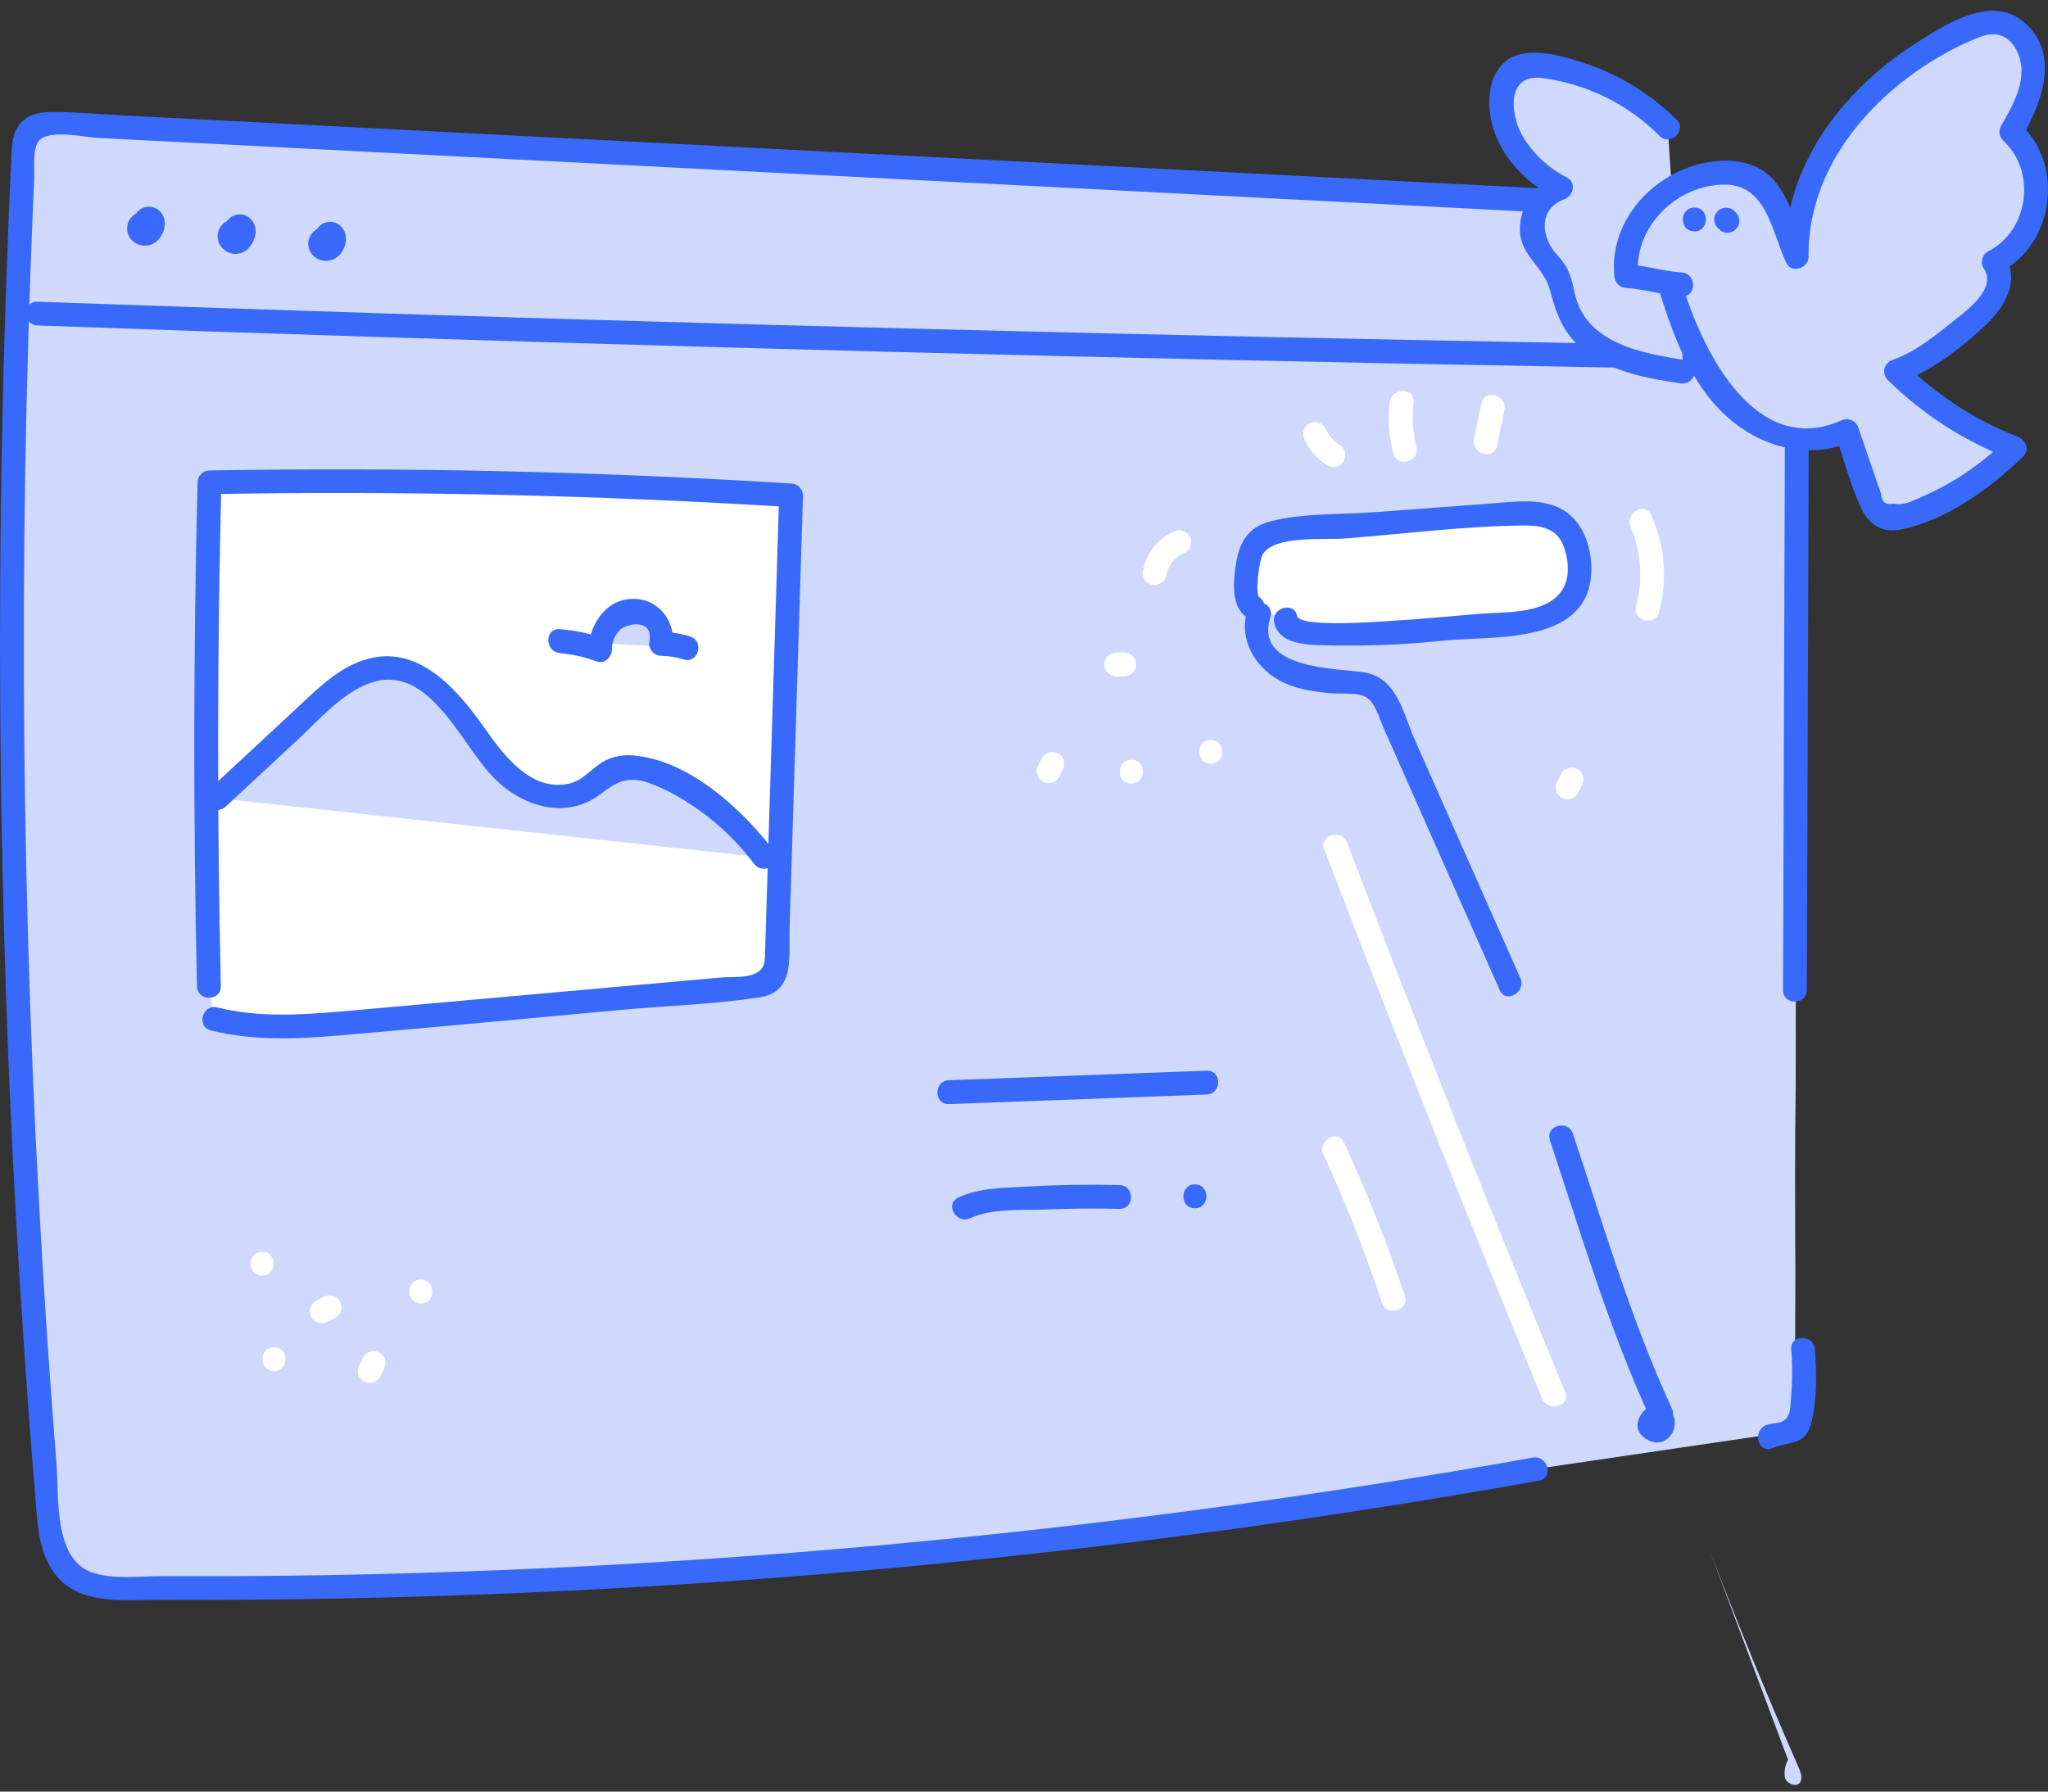 <svg width="104" height="91" viewBox="0 0 104 91" fill="none" xmlns="http://www.w3.org/2000/svg">
  <rect x="0" y="0" width="104" height="91" fill="#333333" stroke="none"/>
  <path d="M91.186 55.334C91.214 40.722 91.239 22.624 91.265 14.643C91.265 13.831 91.265 12.974 90.858 12.265C90.083 10.905 88.255 10.671 86.692 10.589L2.917 6.287C2.411 6.261 1.833 6.263 1.499 6.64C1.243 6.928 1.213 7.342 1.194 7.724C0.104 30.711 0.525 53.746 2.454 76.678C2.561 77.937 2.76 79.36 3.79 80.093C4.511 80.603 5.454 80.633 6.337 80.643C30.356 80.866 54.344 78.847 77.989 74.613L91.15 72.675C91.15 70.602 91.164 67.842 91.171 64.638C91.15 60.565 91.15 58.08 91.186 55.334Z" fill="#CED9FD"/>
  <path d="M78.701 57.904C80.293 62.681 81.727 67.559 83.85 72.14L84.211 71.25C83.321 71.442 82.619 72.612 83.717 73.16C84.667 73.628 85.416 72.458 84.854 71.69C84.386 71.07 83.347 71.671 83.808 72.301L84.534 72.416C84.946 72.327 85.049 71.861 84.894 71.529C82.825 67.046 81.435 62.26 79.876 57.584C79.63 56.849 78.472 57.164 78.706 57.904H78.701Z" fill="#3869FA"/>
  <path d="M76.686 49.984L70.294 35.552C70.218 35.337 70.093 35.142 69.929 34.983C69.706 34.836 69.447 34.754 69.18 34.749C67.942 34.606 66.65 34.66 65.51 34.159C64.37 33.658 63.448 32.334 63.93 31.184" fill="#CED9FD"/>
  <path d="M63.637 30.85C63.017 30.593 63.309 27.964 63.801 27.51C64.292 27.056 65.018 26.986 65.685 26.935L68.728 26.701L76.686 26.106C77.648 26.033 78.731 26.003 79.431 26.665C79.9 27.108 80.08 27.77 80.164 28.407C80.253 29.079 80.241 29.528 79.965 30.045C79.534 30.84 78.742 31.374 77.844 31.478C77.002 31.583 76.141 31.681 75.288 31.744C72.48 31.957 69.123 32.409 66.069 32.028C65.708 31.983 65.243 31.794 65.294 31.433" fill="white"/>
  <path d="M86.832 78.788C88.249 82.5 89.757 86.176 91.355 89.817C91.462 90.065 91.561 90.385 91.371 90.577C91.181 90.769 90.732 90.599 90.641 90.296C90.59 89.984 90.646 89.663 90.8 89.386" fill="#CED9FD"/>
  <path d="M1.906 15.93C31.534 16.992 61.169 17.753 90.814 18.212L1.906 15.93Z" fill="#CED9FD"/>
  <path d="M7.142 11.412C6.959 11.529 7.088 11.859 7.303 11.88C7.527 11.874 7.715 11.711 7.753 11.491C7.796 11.364 7.763 11.223 7.666 11.129C7.561 11.047 7.364 11.129 7.378 11.25" fill="#CED9FD"/>
  <path d="M11.744 11.807C11.561 11.924 11.69 12.254 11.905 12.275C12.128 12.269 12.317 12.107 12.354 11.886C12.397 11.758 12.362 11.617 12.266 11.524C12.16 11.442 11.964 11.524 11.98 11.645" fill="#CED9FD"/>
  <path d="M16.343 12.202C16.16 12.319 16.289 12.649 16.504 12.67C16.728 12.665 16.916 12.502 16.954 12.282C16.996 12.154 16.962 12.013 16.865 11.919C16.762 11.837 16.565 11.919 16.579 12.04" fill="#CED9FD"/>
  <path d="M10.606 50.092C10.414 41.563 10.423 33.032 10.634 24.5C20.488 24.322 30.334 24.545 40.172 25.169L39.435 49.008C39.496 49.297 39.41 49.598 39.206 49.812C39.003 50.026 38.707 50.126 38.415 50.08L17.67 51.936C15.399 52.14 13.073 52.339 10.882 51.742" fill="white"/>
  <path d="M11.03 40.543L16.011 35.918C17.034 34.97 18.186 33.966 19.581 33.924C21.023 33.882 22.282 34.903 23.178 36.031C24.075 37.159 24.765 38.472 25.851 39.42C26.937 40.368 28.615 40.873 29.83 40.087C30.263 39.804 30.6 39.385 31.064 39.151C31.864 38.755 32.826 39.031 33.638 39.396C35.689 40.319 37.469 41.753 38.806 43.56" fill="#CED9FD"/>
  <path d="M28.438 32.567C29.138 32.6 29.829 32.75 30.481 33.01C30.455 32.097 31.099 31.153 32 31.025C32.901 30.896 33.844 31.825 33.577 32.696C34.024 32.69 34.468 32.761 34.891 32.907" fill="#CED9FD"/>
  <path d="M48.188 55.478L61.279 54.996L48.188 55.478Z" fill="#CED9FD"/>
  <path d="M48.967 61.341C49.376 61.135 49.826 61.022 50.285 61.011C52.466 60.802 54.659 60.724 56.85 60.777" fill="#CED9FD"/>
  <path d="M77.208 49.687L71.851 37.589C71.249 36.231 70.94 34.401 69.26 34.15C67.792 33.933 63.67 33.994 64.513 31.342C64.747 30.597 63.577 30.279 63.343 31.021C62.895 32.425 63.687 33.83 64.92 34.532C65.704 34.986 66.624 35.117 67.511 35.206C68.021 35.258 68.81 35.164 69.281 35.365C69.819 35.599 70.023 36.442 70.238 36.924L76.16 50.296C76.473 50.998 77.517 50.392 77.204 49.685L77.208 49.687Z" fill="#3869FA"/>
  <path d="M63.942 30.336C63.743 30.201 63.913 28.518 64.131 28.15C64.709 27.179 67.284 27.429 68.3 27.352C71.293 27.118 74.336 26.725 77.337 26.69C78.079 26.69 78.889 26.765 79.284 27.493C79.619 28.108 79.752 29.131 79.441 29.763C78.739 31.242 76.461 31.069 75.092 31.179C73.65 31.296 72.211 31.446 70.767 31.528C70.21 31.561 65.997 31.9 65.875 31.294C65.72 30.531 64.555 30.854 64.705 31.614C64.96 32.881 66.771 32.752 67.747 32.785C69.665 32.816 71.582 32.728 73.489 32.52C75.829 32.314 80.328 32.696 80.773 29.452C80.934 28.281 80.585 26.786 79.603 26.053C78.467 25.208 76.878 25.496 75.574 25.585L69.833 26.013C68.122 26.142 66.177 26.046 64.51 26.482C63.34 26.788 62.921 27.584 62.752 28.712C62.626 29.564 62.507 30.819 63.324 31.364C63.97 31.799 64.576 30.753 63.934 30.32L63.942 30.336Z" fill="#3869FA"/>
  <path d="M77.83 74.038C60.267 77.176 42.508 79.094 24.68 79.779C20.249 79.951 15.816 80.044 11.383 80.058C10.313 80.058 9.242 80.058 8.172 80.058C7.06 80.058 5.675 80.245 4.617 79.847C2.718 79.133 2.999 75.988 2.87 74.377C2.159 65.45 1.676 56.509 1.422 47.554C1.164 38.526 1.141 29.495 1.351 20.462C1.403 18.224 1.468 15.987 1.548 13.749C1.587 12.668 1.629 11.588 1.674 10.51C1.696 10.041 1.714 9.573 1.735 9.119C1.759 8.602 1.63 7.509 2 7.125C2.545 6.561 4.265 6.968 5.01 7.008L8.502 7.186L15.25 7.535L69.24 10.315L82.739 11.018C84.672 11.116 86.888 10.945 88.761 11.511C91.132 12.228 90.664 14.767 90.657 16.752C90.627 25.696 90.598 34.64 90.568 43.582L90.544 50.29C90.544 51.07 91.752 51.07 91.755 50.29C91.787 40.728 91.819 31.168 91.851 21.609C91.851 19.296 91.881 16.981 91.874 14.669C91.874 13.143 91.64 11.673 90.217 10.826C88.794 9.978 86.921 10.023 85.302 9.938L78.079 9.559L20.603 6.601L6.407 5.871C5.237 5.81 4.078 5.709 2.917 5.69C2.264 5.679 1.55 5.709 1.071 6.222C0.631 6.69 0.602 7.359 0.579 7.963C0.514 9.197 0.467 10.432 0.418 11.666C0.038 21.153 -0.083 30.646 0.055 40.146C0.191 49.716 0.588 59.279 1.248 68.835C1.405 71.146 1.579 73.455 1.773 75.763C1.897 77.261 1.906 79.063 3.018 80.21C4.305 81.547 6.496 81.249 8.167 81.259C10.537 81.268 12.907 81.256 15.276 81.224C34.066 80.964 52.813 79.338 71.368 76.358C73.634 75.992 75.896 75.609 78.156 75.206C78.921 75.068 78.596 73.902 77.835 74.036L77.83 74.038Z" fill="#3869FA"/>
  <path d="M1.906 16.532C25.02 17.361 48.138 18.007 71.26 18.47C77.779 18.598 84.297 18.714 90.813 18.817C91.593 18.828 91.593 17.618 90.813 17.607C67.691 17.249 44.571 16.708 21.452 15.982C14.936 15.776 8.42 15.557 1.906 15.325C1.128 15.296 1.128 16.495 1.906 16.532Z" fill="#3869FA"/>
  <path d="M6.838 10.891C6.6 11.045 6.455 11.309 6.452 11.593C6.455 11.828 6.547 12.053 6.711 12.222C6.9 12.4 7.153 12.492 7.412 12.476C7.671 12.46 7.911 12.338 8.076 12.138C8.411 11.736 8.504 11.118 8.106 10.717C7.883 10.502 7.555 10.438 7.267 10.554C6.979 10.67 6.787 10.944 6.775 11.253C6.777 11.586 7.046 11.856 7.379 11.86C7.71 11.852 7.977 11.585 7.985 11.253C7.99 11.426 7.891 11.584 7.735 11.656C7.579 11.729 7.394 11.701 7.266 11.586C7.177 11.399 7.149 11.352 7.177 11.457L7.163 11.375C7.163 11.443 7.163 11.429 7.163 11.335C7.144 11.399 7.149 11.392 7.18 11.312C7.144 11.37 7.152 11.366 7.201 11.312C7.161 11.349 7.161 11.354 7.201 11.312C7.244 11.284 7.295 11.271 7.346 11.274C7.407 11.277 7.466 11.295 7.519 11.326C7.592 11.389 7.613 11.405 7.58 11.373C7.547 11.34 7.561 11.359 7.624 11.431C7.687 11.504 7.666 11.548 7.648 11.49C7.684 11.665 7.604 11.844 7.449 11.932C7.729 11.758 7.823 11.395 7.664 11.106C7.505 10.858 7.107 10.685 6.838 10.888V10.891Z" fill="#3869FA"/>
  <path d="M11.437 11.281C11.2 11.437 11.055 11.7 11.051 11.983C11.048 12.377 11.299 12.726 11.672 12.851C12.045 12.975 12.456 12.845 12.689 12.529C13.024 12.126 13.115 11.508 12.72 11.108C12.496 10.893 12.167 10.83 11.88 10.945C11.592 11.061 11.399 11.334 11.386 11.644C11.371 11.869 11.484 12.084 11.677 12.2C11.87 12.317 12.111 12.317 12.305 12.2C12.497 12.084 12.61 11.869 12.596 11.644C12.602 11.816 12.504 11.976 12.348 12.048C12.191 12.121 12.007 12.092 11.879 11.976C11.79 11.789 11.76 11.742 11.788 11.848V11.766C11.788 11.834 11.788 11.82 11.788 11.726C11.767 11.789 11.772 11.782 11.802 11.703C11.767 11.761 11.776 11.756 11.825 11.691C11.786 11.728 11.786 11.733 11.825 11.703C11.87 11.675 11.921 11.662 11.973 11.665C12.033 11.668 12.092 11.686 12.144 11.717C12.219 11.78 12.238 11.796 12.205 11.763C12.172 11.731 12.188 11.749 12.249 11.822C12.31 11.895 12.294 11.939 12.275 11.88C12.31 12.056 12.229 12.234 12.074 12.323C12.356 12.15 12.451 11.786 12.291 11.497C12.13 11.248 11.734 11.075 11.463 11.279L11.437 11.281Z" fill="#3869FA"/>
  <path d="M16.039 11.674C15.801 11.829 15.656 12.092 15.653 12.376C15.658 12.608 15.751 12.828 15.912 12.994C16.101 13.172 16.354 13.264 16.613 13.248C16.872 13.232 17.112 13.11 17.277 12.91C17.612 12.507 17.705 11.889 17.307 11.489C17.084 11.274 16.755 11.21 16.468 11.326C16.18 11.441 15.987 11.715 15.976 12.025C15.976 12.359 16.246 12.629 16.579 12.629C16.913 12.629 17.183 12.359 17.183 12.025C17.19 12.197 17.092 12.357 16.936 12.429C16.779 12.502 16.595 12.474 16.467 12.358C16.378 12.17 16.348 12.123 16.378 12.229L16.364 12.147C16.364 12.215 16.364 12.201 16.364 12.107C16.345 12.17 16.35 12.163 16.381 12.084C16.345 12.142 16.352 12.138 16.402 12.072C16.362 12.11 16.362 12.114 16.402 12.084C16.439 12.058 16.441 12.053 16.402 12.084C16.446 12.057 16.497 12.044 16.549 12.046C16.61 12.049 16.67 12.067 16.722 12.098C16.795 12.161 16.816 12.177 16.781 12.145C16.746 12.112 16.764 12.131 16.828 12.203C16.891 12.276 16.87 12.32 16.851 12.262C16.886 12.437 16.806 12.614 16.652 12.704C16.932 12.53 17.027 12.167 16.867 11.878C16.708 11.63 16.31 11.457 16.041 11.66L16.039 11.674Z" fill="#3869FA"/>
  <path d="M11.213 50.086C11.022 41.557 11.032 33.026 11.241 24.494L10.634 25.098C20.487 24.926 30.333 25.147 40.173 25.76L39.567 25.163L39.162 38.256L38.96 44.81L38.86 48.087C38.836 48.789 38.935 49.257 38.186 49.51C37.718 49.667 37.06 49.611 36.573 49.653L23.665 50.809C21.525 50.998 19.386 51.197 17.244 51.382C15.159 51.56 13.085 51.68 11.032 51.169C10.276 50.982 9.956 52.15 10.712 52.34C12.87 52.873 15.049 52.782 17.244 52.593C19.538 52.396 21.832 52.183 24.126 51.979L31.501 51.298C33.842 51.087 36.241 51.013 38.562 50.661C40.391 50.383 40.051 48.597 40.098 47.132L40.32 39.876L40.777 25.163C40.77 24.832 40.504 24.565 40.173 24.559C30.342 23.946 20.496 23.725 10.634 23.897C10.303 23.903 10.036 24.171 10.031 24.503C9.822 33.032 9.812 41.563 10.002 50.095C10.021 50.872 11.229 50.874 11.213 50.095V50.086Z" fill="#3869FA"/>
  <path d="M11.456 40.974L15.116 37.573C16.153 36.611 17.197 35.398 18.506 34.808C21.717 33.355 23.36 37.823 25.143 39.576C26.59 40.999 28.792 41.645 30.508 40.325C31.316 39.703 31.894 39.405 32.938 39.761C33.655 40.026 34.339 40.373 34.976 40.796C36.255 41.615 37.377 42.656 38.288 43.871C38.756 44.482 39.805 43.871 39.332 43.26C37.724 41.142 35.1 38.698 32.31 38.387C31.779 38.308 31.236 38.389 30.752 38.621C30.061 38.975 29.637 39.656 28.839 39.815C26.939 40.196 25.562 38.34 24.626 37.006C23.121 34.864 20.996 32.43 18.103 33.666C16.865 34.195 15.893 35.206 14.922 36.107L10.604 40.117C10.033 40.646 10.889 41.5 11.458 40.971L11.456 40.974Z" fill="#3869FA"/>
  <path d="M28.437 33.18C29.077 33.232 29.707 33.373 30.309 33.599C30.7 33.739 31.056 33.379 31.075 33.016C31.06 32.613 31.227 32.224 31.529 31.956C31.938 31.635 33.155 31.46 32.984 32.543C32.939 32.725 32.978 32.917 33.092 33.066C33.205 33.215 33.38 33.304 33.567 33.309C33.958 33.318 34.345 33.381 34.719 33.496C35.468 33.73 35.786 32.56 35.042 32.326C34.563 32.181 34.067 32.103 33.567 32.092L34.15 32.857C34.347 31.61 33.481 30.404 32.142 30.418C30.737 30.432 29.932 31.748 29.867 33.009L30.632 32.426C29.922 32.17 29.18 32.013 28.427 31.958C27.65 31.895 27.655 33.105 28.427 33.168L28.437 33.18Z" fill="#3869FA"/>
  <path d="M48.187 56.081L61.277 55.594C62.052 55.566 62.057 54.355 61.277 54.384L48.187 54.868C47.409 54.896 47.407 56.106 48.187 56.076V56.081Z" fill="#3869FA"/>
  <path d="M49.27 61.873C50.354 61.362 51.95 61.482 53.125 61.432C54.366 61.381 55.608 61.376 56.849 61.402C57.629 61.421 57.629 60.211 56.849 60.194C55.316 60.159 53.783 60.178 52.25 60.267C51.054 60.335 49.762 60.309 48.659 60.829C47.957 61.161 48.57 62.205 49.27 61.873Z" fill="#3869FA"/>
  <path d="M60.678 61.369C61.455 61.369 61.458 60.159 60.678 60.159C59.899 60.159 59.897 61.369 60.678 61.369Z" fill="#3869FA"/>
  <path d="M85.393 14.451C84.883 14.439 83.102 14.039 82.584 14.027C82.191 11.354 84.766 8.843 87.467 8.777C90.168 8.711 90.041 10.649 91.228 13.063C91.074 7.897 95.282 3.466 100.041 1.442C100.396 1.267 100.781 1.162 101.176 1.133C102.346 1.109 103.214 2.322 103.249 3.473C103.285 4.625 102.711 5.713 102.128 6.715C104.167 8.407 103.652 12.225 101.237 13.315C102.077 14.252 101.021 15.64 100.041 16.414L99.121 17.14C98.243 17.842 97.34 18.544 96.27 18.872C97.975 20.591 100.033 21.919 102.302 22.764C100.74 24.327 98.837 25.505 96.743 26.205C96.385 26.324 95.984 26.427 95.643 26.271C95.254 26.09 95.079 25.646 94.94 25.241L93.784 21.891C91.849 22.828 89.417 22.039 87.891 20.522C86.364 19.005 85.562 16.92 84.923 14.865" fill="#CED9FD"/>
  <path d="M84.693 6.487C82.906 4.675 80.535 3.555 78.001 3.325C77.709 3.28 77.41 3.307 77.131 3.402C76.662 3.594 76.428 4.104 76.323 4.572C75.892 6.597 77.421 8.603 79.268 9.539C77.929 9.92 77.323 11.819 78.193 12.907C78.521 13.314 79.003 13.609 79.2 14.094C79.287 14.38 79.34 14.675 79.359 14.974C79.555 16.264 80.562 17.314 81.725 17.9C82.888 18.485 84.192 18.707 85.491 18.892" fill="#CED9FD"/>
  <path d="M87.656 11.159L87.722 11.224L87.656 11.159Z" fill="#CED9FD"/>
  <path d="M85.393 13.839C84.457 13.776 83.535 13.481 82.585 13.418L83.189 14.022C82.933 11.541 85.162 9.341 87.636 9.378C89.726 9.409 89.988 11.831 90.714 13.357C90.976 13.912 91.846 13.622 91.839 13.051C91.802 9.718 93.541 6.806 95.999 4.657C97.209 3.6 98.573 2.732 100.043 2.083C100.577 1.849 101.183 1.572 101.752 1.867C102.321 2.162 102.618 2.867 102.651 3.461C102.711 4.517 102.119 5.516 101.614 6.396C101.479 6.634 101.517 6.933 101.707 7.129C103.444 8.7 103.025 11.731 100.94 12.781C100.653 12.951 100.556 13.319 100.722 13.608C101.455 14.635 99.863 15.782 99.161 16.337C98.208 17.09 97.274 17.87 96.118 18.277C95.914 18.339 95.756 18.502 95.701 18.708C95.647 18.914 95.704 19.134 95.851 19.288C97.647 21.06 99.792 22.438 102.15 23.335L101.876 22.336C100.641 23.558 99.191 24.541 97.597 25.233C97.129 25.435 96.675 25.702 96.153 25.578C95.757 25.664 95.549 25.498 95.523 25.079L95.306 24.452L94.37 21.73C94.315 21.552 94.183 21.407 94.011 21.337C93.838 21.268 93.643 21.279 93.48 21.369C89.155 23.242 86.526 17.924 85.508 14.706C85.274 13.966 84.104 14.282 84.338 15.026C85.084 17.383 86.039 19.864 88.036 21.451C89.77 22.83 92.031 23.307 94.089 22.413L93.199 22.053C93.63 23.298 93.962 24.662 94.533 25.851C94.931 26.68 95.61 27.082 96.539 26.893C98.85 26.425 101.078 24.803 102.733 23.19C103.084 22.848 102.873 22.338 102.466 22.179C100.305 21.344 98.342 20.068 96.701 18.434L96.434 19.443C98.058 18.869 99.589 17.687 100.837 16.51C101.787 15.614 102.634 14.221 101.773 12.999L101.555 13.825C104.315 12.435 104.858 8.344 102.569 6.275L102.662 7.007C103.687 5.221 104.661 2.684 102.742 1.09C101.068 -0.3 98.679 1.299 97.19 2.261C93.494 4.646 90.582 8.503 90.636 13.048L91.764 12.744C91.224 11.604 90.95 10.169 90.11 9.184C89.328 8.274 88.148 8.063 86.997 8.199C84.162 8.543 81.683 11.096 81.981 14.022C81.992 14.352 82.257 14.617 82.587 14.628C83.523 14.691 84.445 14.986 85.396 15.05C86.173 15.101 86.171 13.891 85.396 13.839H85.393Z" fill="#3869FA"/>
  <path d="M85.121 6.063C83.881 4.829 82.382 3.885 80.733 3.301C79.6 2.905 77.575 2.243 76.503 3.081C75.431 3.919 75.49 5.595 75.895 6.714C76.417 8.193 77.603 9.328 78.956 10.063L79.099 8.958C78.051 9.321 77.31 10.259 77.198 11.362C77.025 12.944 78.369 13.429 78.718 14.761C79.066 16.092 79.434 17.043 80.59 17.899C81.962 18.927 83.68 19.217 85.332 19.472C86.095 19.587 86.423 18.424 85.655 18.302C83.471 17.97 80.517 17.469 79.97 14.903C79.79 14.061 79.67 13.586 79.061 12.932C78.266 12.081 78.09 10.62 79.431 10.124C79.9 9.953 80.066 9.286 79.576 9.019C78.623 8.537 77.828 7.789 77.29 6.866C76.677 5.749 76.515 3.748 78.299 3.961C80.564 4.253 82.669 5.289 84.281 6.908C84.836 7.456 85.685 6.599 85.135 6.054L85.121 6.063Z" fill="#3869FA"/>
  <path d="M86.044 11.753C86.821 11.753 86.823 10.543 86.044 10.543C85.264 10.543 85.264 11.753 86.044 11.753Z" fill="#3869FA"/>
  <path d="M87.228 11.578L87.296 11.646C87.448 11.799 87.671 11.858 87.879 11.802C88.088 11.746 88.251 11.584 88.306 11.375C88.362 11.167 88.303 10.944 88.15 10.792L88.082 10.724C87.846 10.488 87.464 10.488 87.228 10.724C86.992 10.96 86.992 11.342 87.228 11.578Z" fill="#3869FA"/>
  <path d="M90.963 68.536C91.025 69.341 91.021 70.149 90.952 70.953C90.909 71.384 90.975 71.995 90.484 72.208C90.249 72.313 89.931 72.283 89.676 72.391C88.974 72.685 89.278 73.856 89.997 73.561C90.828 73.214 91.661 73.42 91.956 72.351C92.286 71.155 92.251 69.764 92.164 68.54C92.11 67.768 90.903 67.763 90.956 68.54L90.963 68.536Z" fill="#3869FA"/>
  <path d="M13.309 64.795C14.089 64.795 14.089 63.585 13.309 63.585C12.53 63.585 12.53 64.795 13.309 64.795Z" fill="white"/>
  <path d="M13.915 69.635C14.693 69.635 14.695 68.427 13.915 68.427C13.136 68.427 13.136 69.635 13.915 69.635Z" fill="white"/>
  <path d="M16.64 67.129L17.043 66.927C17.33 66.757 17.426 66.388 17.258 66.099C17.085 65.818 16.722 65.722 16.432 65.881L16.03 66.085C15.743 66.254 15.646 66.623 15.812 66.911C15.986 67.192 16.35 67.288 16.64 67.129Z" fill="white"/>
  <path d="M19.294 69.943L19.495 69.54C19.664 69.252 19.567 68.882 19.279 68.713C18.991 68.544 18.62 68.641 18.452 68.929L18.25 69.332C18.141 69.518 18.14 69.749 18.247 69.937C18.354 70.124 18.553 70.241 18.769 70.242C18.985 70.243 19.185 70.129 19.294 69.943Z" fill="white"/>
  <path d="M21.373 66.204C22.152 66.204 22.152 64.996 21.373 64.996C20.593 64.996 20.593 66.204 21.373 66.204Z" fill="white"/>
  <path d="M53.762 39.505L53.963 39.103C54.131 38.815 54.034 38.445 53.745 38.277C53.457 38.109 53.087 38.206 52.919 38.494L52.715 38.897C52.571 39.183 52.674 39.533 52.952 39.695C53.229 39.856 53.584 39.773 53.762 39.505Z" fill="white"/>
  <path d="M56.646 34.353H57.048C57.273 34.367 57.488 34.255 57.605 34.062C57.721 33.869 57.721 33.627 57.605 33.434C57.488 33.241 57.273 33.129 57.048 33.143H56.646C56.326 33.163 56.077 33.428 56.077 33.748C56.077 34.069 56.326 34.334 56.646 34.353Z" fill="white"/>
  <path d="M57.453 39.797C58.23 39.797 58.233 38.59 57.453 38.59C56.674 38.59 56.674 39.797 57.453 39.797Z" fill="white"/>
  <path d="M61.484 38.791C62.261 38.791 62.263 37.581 61.484 37.581C60.704 37.581 60.704 38.791 61.484 38.791Z" fill="white"/>
  <path d="M80.124 40.299L80.328 39.897C80.437 39.71 80.438 39.48 80.331 39.293C80.223 39.105 80.024 38.989 79.809 38.988C79.593 38.987 79.393 39.102 79.284 39.288L79.081 39.688C78.912 39.977 79.009 40.347 79.297 40.516C79.585 40.685 79.956 40.588 80.124 40.299Z" fill="white"/>
  <path d="M66.256 22.349C66.501 22.883 66.902 23.33 67.405 23.632C67.695 23.8 68.066 23.702 68.234 23.412C68.402 23.123 68.303 22.752 68.013 22.584C67.852 22.486 67.707 22.363 67.585 22.218C67.469 22.07 67.372 21.907 67.297 21.734C67.129 21.447 66.76 21.349 66.471 21.516C66.189 21.69 66.093 22.055 66.253 22.345L66.256 22.349Z" fill="white"/>
  <path d="M70.567 20.451C70.471 21.314 70.535 22.186 70.755 23.026C70.947 23.779 72.112 23.461 71.925 22.705C71.738 21.966 71.689 21.199 71.78 20.442C71.869 19.669 70.659 19.676 70.572 20.442L70.567 20.451Z" fill="white"/>
  <path d="M75.225 20.492L74.855 22.313C74.7 23.072 75.866 23.397 76.025 22.634L76.395 20.813C76.549 20.055 75.384 19.729 75.225 20.492Z" fill="white"/>
  <path d="M82.804 26.765C83.352 28.032 83.448 29.449 83.076 30.779C82.875 31.533 84.04 31.853 84.246 31.1C84.689 29.459 84.55 27.715 83.853 26.166C83.544 25.452 82.502 26.067 82.809 26.774L82.804 26.765Z" fill="white"/>
  <path d="M59.211 29.271C59.306 28.726 59.676 28.267 60.19 28.059C60.476 27.89 60.573 27.521 60.407 27.233C60.234 26.951 59.869 26.855 59.579 27.015C58.785 27.375 58.215 28.096 58.046 28.951C57.964 29.272 58.15 29.6 58.467 29.695C58.789 29.781 59.12 29.592 59.211 29.271Z" fill="white"/>
  <path d="M67.253 43.144C70.823 52.492 74.51 61.79 78.312 71.037C78.605 71.739 79.775 71.435 79.483 70.716C75.672 61.462 71.983 52.16 68.414 42.812C68.14 42.093 66.97 42.404 67.244 43.135L67.253 43.144Z" fill="white"/>
  <path d="M67.208 58.642C68.336 61.09 69.326 63.599 70.171 66.158C70.405 66.893 71.576 66.579 71.342 65.837C70.457 63.179 69.424 60.573 68.247 58.031C67.922 57.329 66.878 57.94 67.201 58.642H67.208Z" fill="white"/>
</svg>
